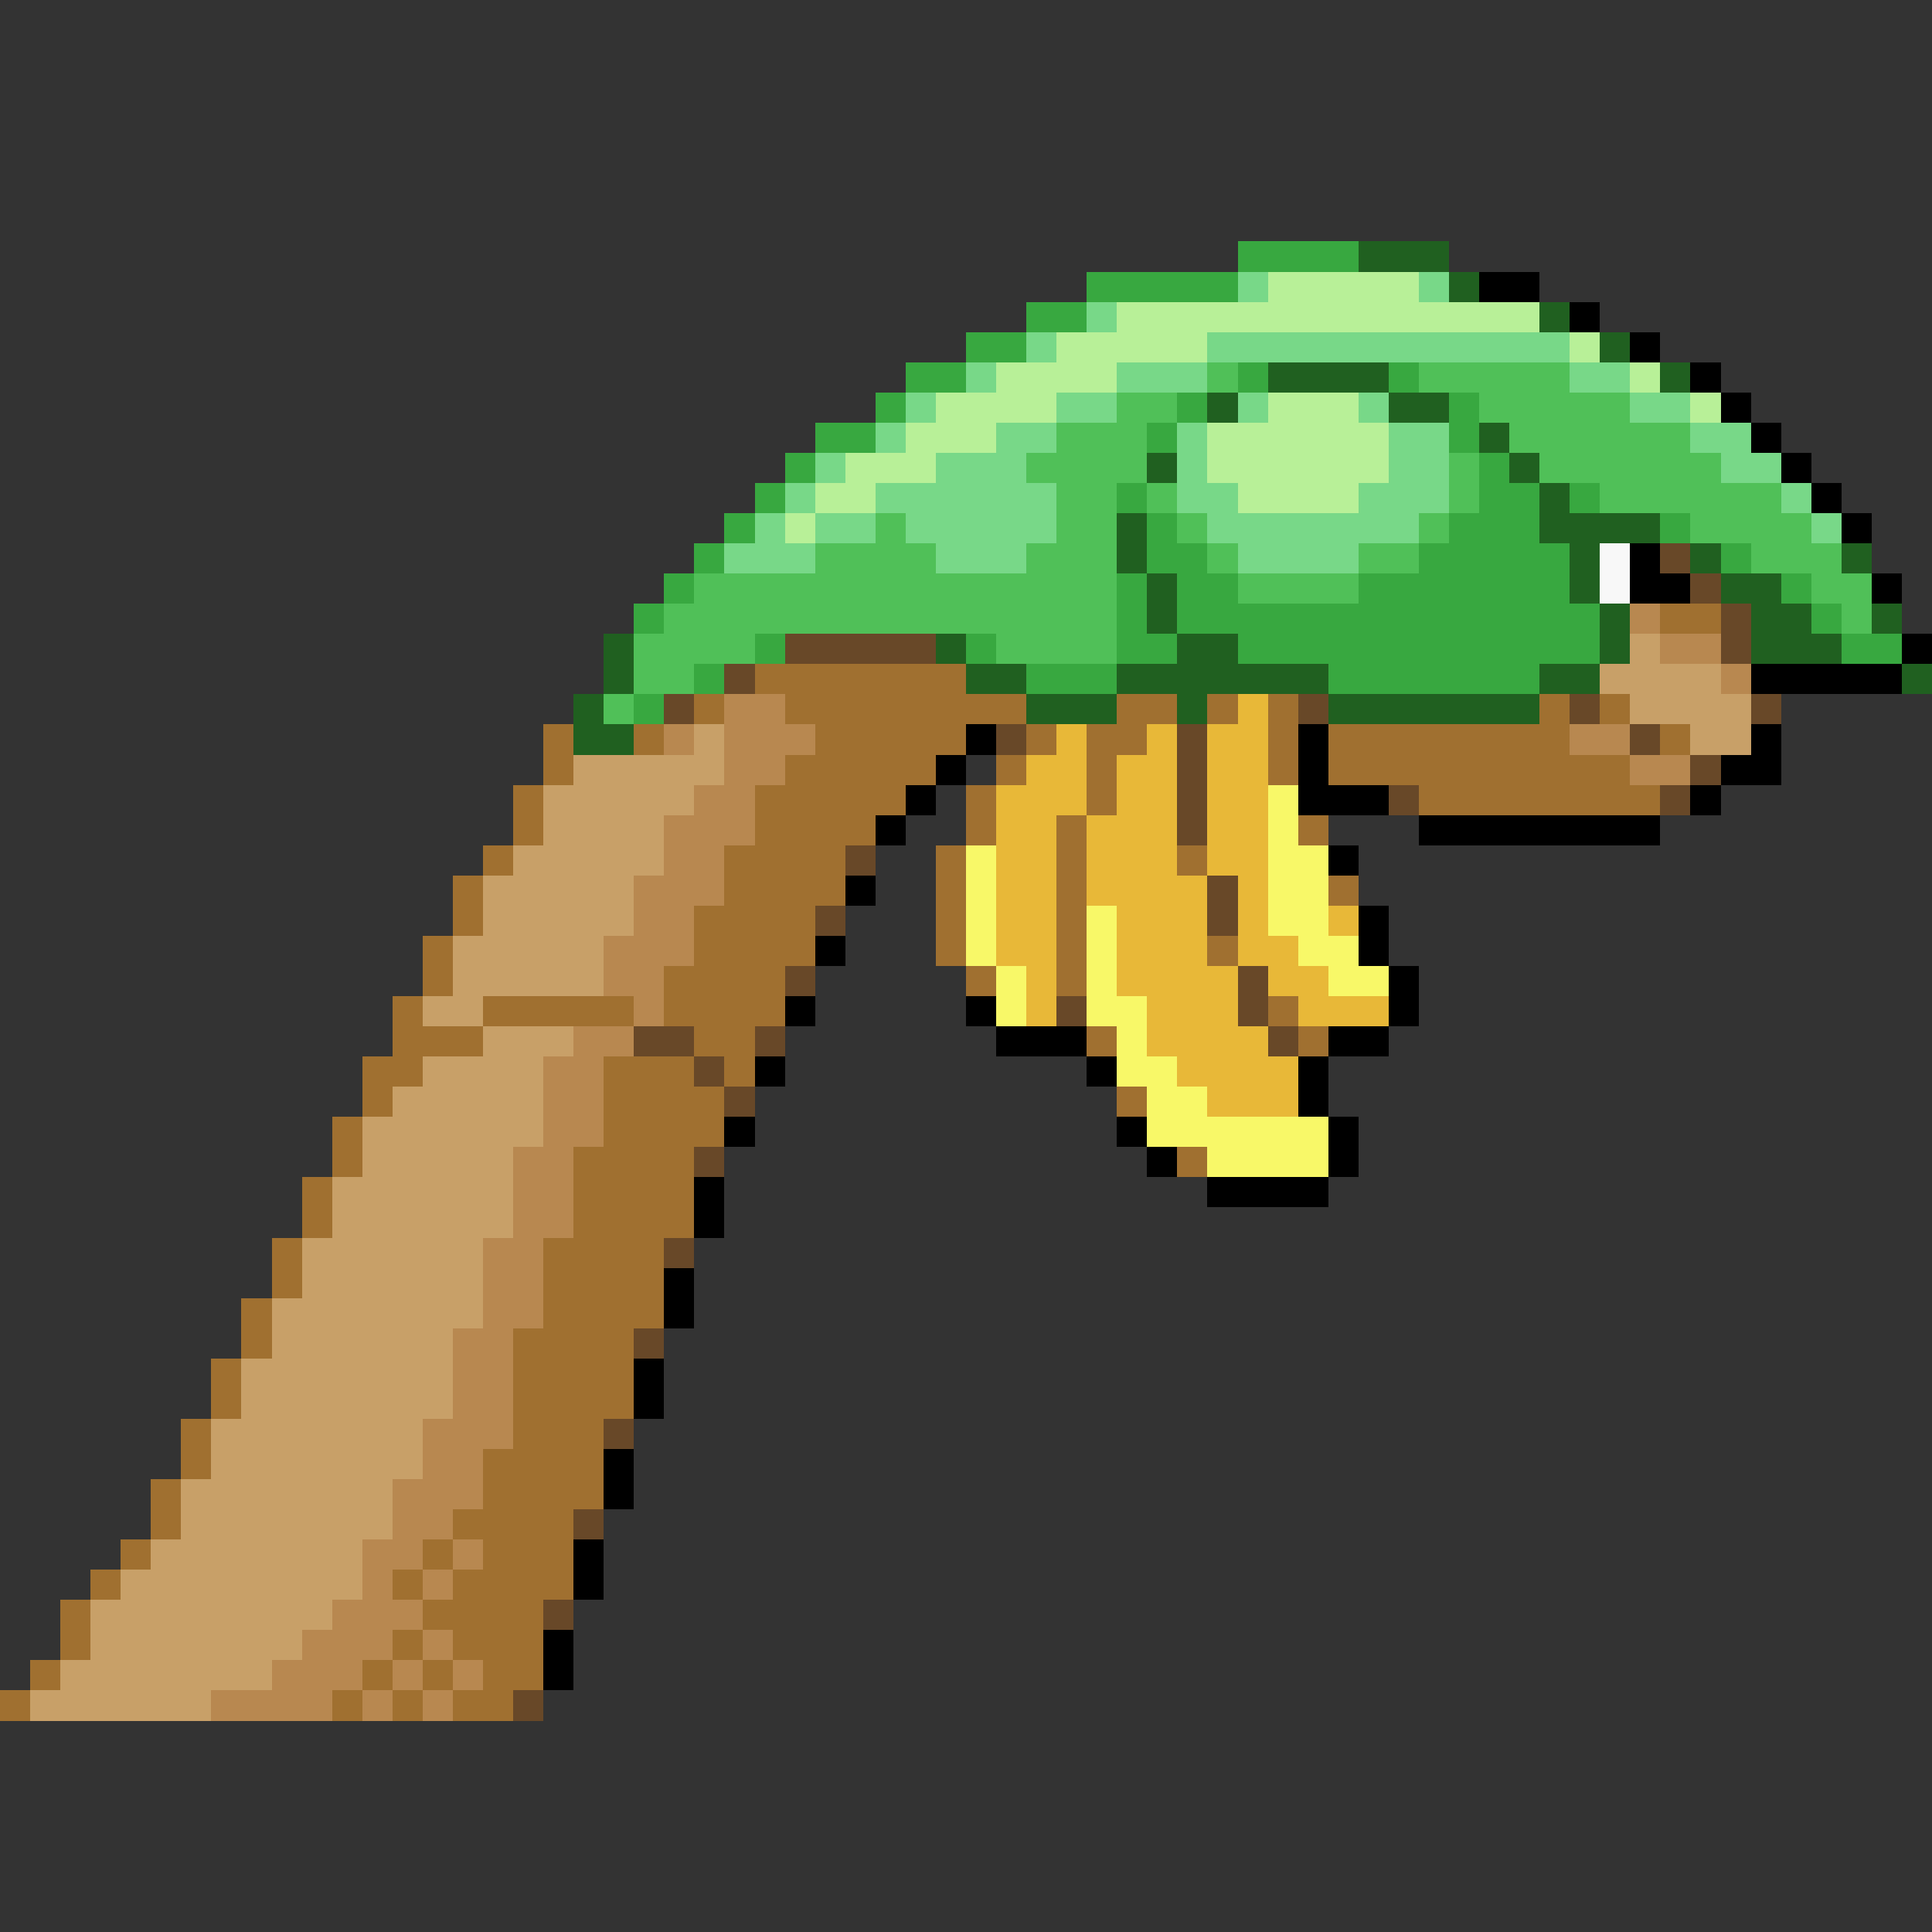 <svg xmlns="http://www.w3.org/2000/svg" viewBox="0 -0.5 64 64" shape-rendering="crispEdges">
<rect x="0" y="-0.5" width="64" height="64" fill="#333333" stroke="none"/>
<path stroke="#38a840" d="M41 8h4M36 9h5M34 10h2M32 11h2M30 12h2M41 12h1M46 12h1M29 13h1M39 13h1M48 13h1M27 14h2M38 14h1M48 14h1M26 15h1M49 15h1M25 16h1M37 16h1M49 16h2M52 16h1M24 17h1M38 17h1M48 17h3M55 17h1M23 18h1M38 18h2M47 18h5M57 18h1M22 19h1M37 19h1M39 19h2M45 19h7M59 19h1M21 20h1M37 20h1M39 20h14M60 20h1M25 21h1M32 21h1M37 21h2M41 21h12M61 21h2M23 22h1M34 22h3M44 22h7M21 23h1" />
<path stroke="#206020" d="M45 8h3M48 9h1M51 10h1M53 11h1M42 12h4M55 12h1M40 13h1M46 13h2M49 14h1M38 15h1M50 15h1M51 16h1M37 17h1M51 17h4M37 18h1M52 18h1M56 18h1M61 18h1M38 19h1M52 19h1M57 19h2M38 20h1M53 20h1M58 20h2M62 20h1M20 21h1M31 21h1M39 21h2M53 21h1M58 21h3M20 22h1M32 22h2M37 22h7M51 22h2M63 22h1M19 23h1M34 23h3M39 23h1M44 23h7M19 24h2" />
<path stroke="#78d888" d="M41 9h1M47 9h1M36 10h1M34 11h1M40 11h12M32 12h1M37 12h3M52 12h2M30 13h1M35 13h2M41 13h1M45 13h1M54 13h2M29 14h1M33 14h2M39 14h1M46 14h2M56 14h2M27 15h1M31 15h3M39 15h1M46 15h2M57 15h2M26 16h1M29 16h6M39 16h2M45 16h3M59 16h1M25 17h1M27 17h2M30 17h5M40 17h7M60 17h1M24 18h3M31 18h3M41 18h4" />
<path stroke="#b8f098" d="M42 9h5M37 10h14M35 11h5M52 11h1M33 12h4M54 12h1M31 13h4M42 13h3M56 13h1M30 14h3M40 14h6M28 15h3M40 15h6M27 16h2M41 16h4M26 17h1" />
<path stroke="#000000" d="M49 9h2M52 10h1M54 11h1M56 12h1M57 13h1M58 14h1M59 15h1M60 16h1M61 17h1M54 18h1M54 19h2M62 19h1M63 21h1M58 22h5M32 24h1M43 24h1M58 24h1M31 25h1M43 25h1M57 25h2M30 26h1M43 26h3M56 26h1M29 27h1M47 27h8M44 28h1M28 29h1M45 30h1M27 31h1M45 31h1M46 32h1M26 33h1M32 33h1M46 33h1M33 34h3M44 34h2M25 35h1M36 35h1M43 35h1M43 36h1M24 37h1M37 37h1M44 37h1M38 38h1M44 38h1M23 39h1M40 39h4M23 40h1M22 42h1M22 43h1M21 45h1M21 46h1M20 48h1M20 49h1M19 51h1M19 52h1M18 54h1M18 55h1" />
<path stroke="#50c058" d="M40 12h1M47 12h5M37 13h2M49 13h5M35 14h3M50 14h6M34 15h4M48 15h1M51 15h6M35 16h2M38 16h1M48 16h1M53 16h6M29 17h1M35 17h2M39 17h1M47 17h1M56 17h4M27 18h4M34 18h3M40 18h1M45 18h2M58 18h3M23 19h14M41 19h4M60 19h2M22 20h15M61 20h1M21 21h4M33 21h4M21 22h2M20 23h1" />
<path stroke="#f8f8f8" d="M53 18h1M53 19h1" />
<path stroke="#684828" d="M55 18h1M56 19h1M57 20h1M26 21h5M57 21h1M24 22h1M22 23h1M43 23h1M52 23h1M58 23h1M33 24h1M39 24h1M54 24h1M39 25h1M56 25h1M39 26h1M46 26h1M55 26h1M39 27h1M28 28h1M40 29h1M27 30h1M40 30h1M26 32h1M41 32h1M35 33h1M41 33h1M21 34h2M25 34h1M42 34h1M23 35h1M24 36h1M23 38h1M22 41h1M21 44h1M20 47h1M19 50h1M18 53h1M17 56h1" />
<path stroke="#b88850" d="M54 20h1M55 21h2M57 22h1M24 23h2M22 24h1M24 24h3M52 24h2M24 25h2M54 25h2M23 26h2M22 27h3M22 28h2M21 29h3M21 30h2M20 31h3M20 32h2M21 33h1M19 34h2M18 35h2M18 36h2M18 37h2M17 38h2M17 39h2M17 40h2M16 41h2M16 42h2M16 43h2M15 44h2M15 45h2M15 46h2M14 47h3M14 48h2M13 49h3M13 50h2M12 51h2M15 51h1M12 52h1M14 52h1M11 53h3M10 54h3M14 54h1M9 55h3M13 55h1M15 55h1M7 56h4M12 56h1M14 56h1" />
<path stroke="#a07030" d="M55 20h2M25 22h7M23 23h1M26 23h8M37 23h2M40 23h1M42 23h1M51 23h1M53 23h1M18 24h1M21 24h1M27 24h5M34 24h1M36 24h2M42 24h1M44 24h8M55 24h1M18 25h1M26 25h5M33 25h1M36 25h1M42 25h1M44 25h10M17 26h1M25 26h5M32 26h1M36 26h1M47 26h8M17 27h1M25 27h4M32 27h1M35 27h1M43 27h1M16 28h1M24 28h4M31 28h1M35 28h1M39 28h1M15 29h1M24 29h4M31 29h1M35 29h1M44 29h1M15 30h1M23 30h4M31 30h1M35 30h1M14 31h1M23 31h4M31 31h1M35 31h1M40 31h1M14 32h1M22 32h4M32 32h1M35 32h1M13 33h1M16 33h5M22 33h4M42 33h1M13 34h3M23 34h2M36 34h1M43 34h1M12 35h2M20 35h3M24 35h1M12 36h1M20 36h4M37 36h1M11 37h1M20 37h4M11 38h1M19 38h4M39 38h1M10 39h1M19 39h4M10 40h1M19 40h4M9 41h1M18 41h4M9 42h1M18 42h4M8 43h1M18 43h4M8 44h1M17 44h4M7 45h1M17 45h4M7 46h1M17 46h4M6 47h1M17 47h3M6 48h1M16 48h4M5 49h1M16 49h4M5 50h1M15 50h4M4 51h1M14 51h1M16 51h3M3 52h1M13 52h1M15 52h4M2 53h1M14 53h4M2 54h1M13 54h1M15 54h3M1 55h1M12 55h1M14 55h1M16 55h2M0 56h1M11 56h1M13 56h1M15 56h2" />
<path stroke="#c8a068" d="M54 21h1M53 22h4M54 23h4M23 24h1M56 24h2M19 25h5M18 26h5M18 27h4M17 28h5M16 29h5M16 30h5M15 31h5M15 32h5M14 33h2M16 34h3M14 35h4M13 36h5M12 37h6M12 38h5M11 39h6M11 40h6M10 41h6M10 42h6M9 43h7M9 44h6M8 45h7M8 46h7M7 47h7M7 48h7M6 49h7M6 50h7M5 51h7M4 52h8M3 53h8M3 54h7M2 55h7M1 56h6" />
<path stroke="#e8b838" d="M41 23h1M35 24h1M38 24h1M40 24h2M34 25h2M37 25h2M40 25h2M33 26h3M37 26h2M40 26h2M33 27h2M36 27h3M40 27h2M33 28h2M36 28h3M40 28h2M33 29h2M36 29h4M41 29h1M33 30h2M37 30h3M41 30h1M44 30h1M33 31h2M37 31h3M41 31h2M34 32h1M37 32h4M42 32h2M34 33h1M38 33h3M43 33h3M38 34h4M39 35h4M40 36h3" />
<path stroke="#f8f868" d="M42 26h1M42 27h1M32 28h1M42 28h2M32 29h1M42 29h2M32 30h1M36 30h1M42 30h2M32 31h1M36 31h1M43 31h2M33 32h1M36 32h1M44 32h2M33 33h1M36 33h2M37 34h1M37 35h2M38 36h2M38 37h6M40 38h4" />
</svg>